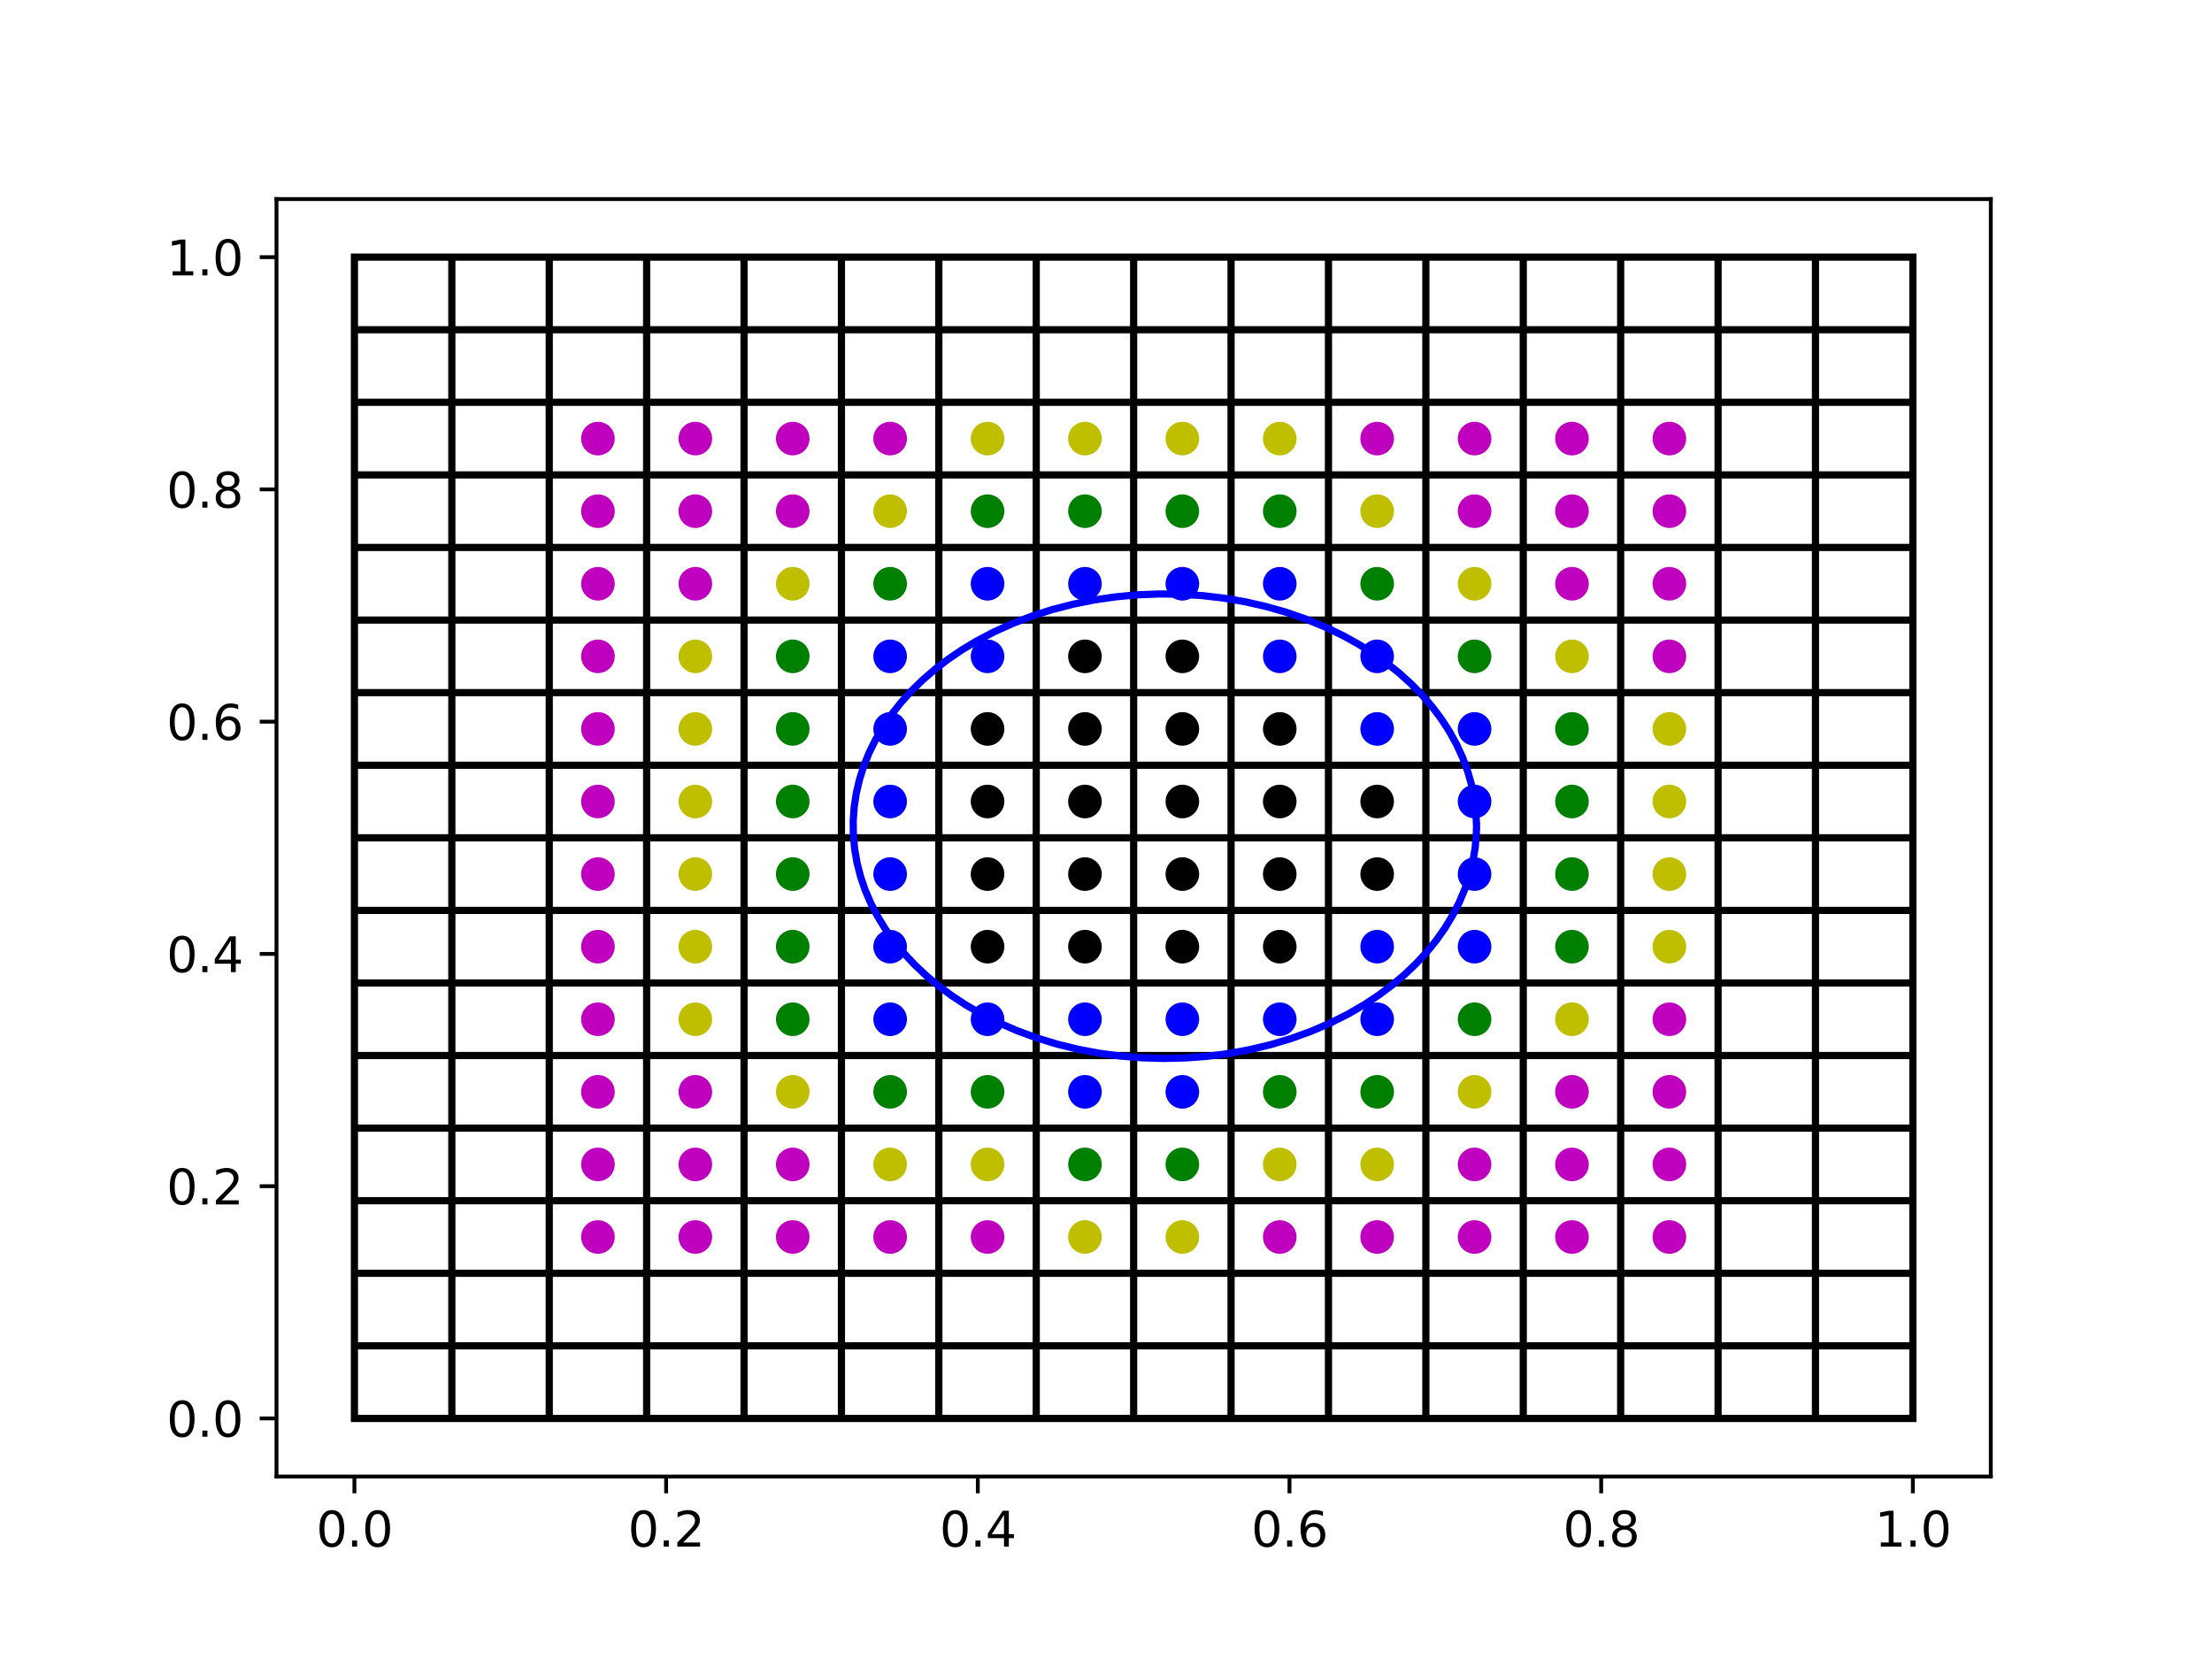 <?xml version="1.0" encoding="utf-8" standalone="no"?>
<!DOCTYPE svg PUBLIC "-//W3C//DTD SVG 1.1//EN"
  "http://www.w3.org/Graphics/SVG/1.1/DTD/svg11.dtd">
<svg xmlns:xlink="http://www.w3.org/1999/xlink" width="460.8pt" height="345.6pt" viewBox="0 0 460.8 345.6" xmlns="http://www.w3.org/2000/svg" version="1.1">
 <defs>
  <style type="text/css">*{stroke-linejoin: round; stroke-linecap: butt}</style>
 </defs>
 <g id="figure_1">
  <g id="patch_1">
   <path d="M 0 345.6 
L 460.8 345.6 
L 460.8 0 
L 0 0 
z
" style="fill: #ffffff"/>
  </g>
  <g id="axes_1">
   <g id="patch_2">
    <path d="M 57.6 307.584 
L 414.72 307.584 
L 414.72 41.472 
L 57.6 41.472 
z
" style="fill: #ffffff"/>
   </g>
   <g id="matplotlib.axis_1">
    <g id="xtick_1">
     <g id="line2d_1">
      <defs>
       <path id="m6e341e5a85" d="M 0 0 
L 0 3.5 
" style="stroke: #000000; stroke-width: 0.8"/>
      </defs>
      <g>
       <use xlink:href="#m6e341e5a85" x="73.833" y="307.584" style="stroke: #000000; stroke-width: 0.8"/>
      </g>
     </g>
     <g id="text_1">
      <!-- 0.0 -->
      <g transform="translate(65.881 322.182) scale(0.1 -0.1)">
       <defs>
        <path id="DejaVuSans-30" d="M 2034 4250 
Q 1547 4250 1301 3770 
Q 1056 3291 1056 2328 
Q 1056 1369 1301 889 
Q 1547 409 2034 409 
Q 2525 409 2770 889 
Q 3016 1369 3016 2328 
Q 3016 3291 2770 3770 
Q 2525 4250 2034 4250 
z
M 2034 4750 
Q 2819 4750 3233 4129 
Q 3647 3509 3647 2328 
Q 3647 1150 3233 529 
Q 2819 -91 2034 -91 
Q 1250 -91 836 529 
Q 422 1150 422 2328 
Q 422 3509 836 4129 
Q 1250 4750 2034 4750 
z
" transform="scale(0.016)"/>
        <path id="DejaVuSans-2e" d="M 684 794 
L 1344 794 
L 1344 0 
L 684 0 
L 684 794 
z
" transform="scale(0.016)"/>
       </defs>
       <use xlink:href="#DejaVuSans-30"/>
       <use xlink:href="#DejaVuSans-2e" x="63.623"/>
       <use xlink:href="#DejaVuSans-30" x="95.41"/>
      </g>
     </g>
    </g>
    <g id="xtick_2">
     <g id="line2d_2">
      <g>
       <use xlink:href="#m6e341e5a85" x="138.764" y="307.584" style="stroke: #000000; stroke-width: 0.8"/>
      </g>
     </g>
     <g id="text_2">
      <!-- 0.2 -->
      <g transform="translate(130.812 322.182) scale(0.1 -0.1)">
       <defs>
        <path id="DejaVuSans-32" d="M 1228 531 
L 3431 531 
L 3431 0 
L 469 0 
L 469 531 
Q 828 903 1448 1529 
Q 2069 2156 2228 2338 
Q 2531 2678 2651 2914 
Q 2772 3150 2772 3378 
Q 2772 3750 2511 3984 
Q 2250 4219 1831 4219 
Q 1534 4219 1204 4116 
Q 875 4013 500 3803 
L 500 4441 
Q 881 4594 1212 4672 
Q 1544 4750 1819 4750 
Q 2544 4750 2975 4387 
Q 3406 4025 3406 3419 
Q 3406 3131 3298 2873 
Q 3191 2616 2906 2266 
Q 2828 2175 2409 1742 
Q 1991 1309 1228 531 
z
" transform="scale(0.016)"/>
       </defs>
       <use xlink:href="#DejaVuSans-30"/>
       <use xlink:href="#DejaVuSans-2e" x="63.623"/>
       <use xlink:href="#DejaVuSans-32" x="95.41"/>
      </g>
     </g>
    </g>
    <g id="xtick_3">
     <g id="line2d_3">
      <g>
       <use xlink:href="#m6e341e5a85" x="203.695" y="307.584" style="stroke: #000000; stroke-width: 0.8"/>
      </g>
     </g>
     <g id="text_3">
      <!-- 0.4 -->
      <g transform="translate(195.743 322.182) scale(0.1 -0.1)">
       <defs>
        <path id="DejaVuSans-34" d="M 2419 4116 
L 825 1625 
L 2419 1625 
L 2419 4116 
z
M 2253 4666 
L 3047 4666 
L 3047 1625 
L 3713 1625 
L 3713 1100 
L 3047 1100 
L 3047 0 
L 2419 0 
L 2419 1100 
L 313 1100 
L 313 1709 
L 2253 4666 
z
" transform="scale(0.016)"/>
       </defs>
       <use xlink:href="#DejaVuSans-30"/>
       <use xlink:href="#DejaVuSans-2e" x="63.623"/>
       <use xlink:href="#DejaVuSans-34" x="95.41"/>
      </g>
     </g>
    </g>
    <g id="xtick_4">
     <g id="line2d_4">
      <g>
       <use xlink:href="#m6e341e5a85" x="268.625" y="307.584" style="stroke: #000000; stroke-width: 0.8"/>
      </g>
     </g>
     <g id="text_4">
      <!-- 0.6 -->
      <g transform="translate(260.674 322.182) scale(0.1 -0.1)">
       <defs>
        <path id="DejaVuSans-36" d="M 2113 2584 
Q 1688 2584 1439 2293 
Q 1191 2003 1191 1497 
Q 1191 994 1439 701 
Q 1688 409 2113 409 
Q 2538 409 2786 701 
Q 3034 994 3034 1497 
Q 3034 2003 2786 2293 
Q 2538 2584 2113 2584 
z
M 3366 4563 
L 3366 3988 
Q 3128 4100 2886 4159 
Q 2644 4219 2406 4219 
Q 1781 4219 1451 3797 
Q 1122 3375 1075 2522 
Q 1259 2794 1537 2939 
Q 1816 3084 2150 3084 
Q 2853 3084 3261 2657 
Q 3669 2231 3669 1497 
Q 3669 778 3244 343 
Q 2819 -91 2113 -91 
Q 1303 -91 875 529 
Q 447 1150 447 2328 
Q 447 3434 972 4092 
Q 1497 4750 2381 4750 
Q 2619 4750 2861 4703 
Q 3103 4656 3366 4563 
z
" transform="scale(0.016)"/>
       </defs>
       <use xlink:href="#DejaVuSans-30"/>
       <use xlink:href="#DejaVuSans-2e" x="63.623"/>
       <use xlink:href="#DejaVuSans-36" x="95.41"/>
      </g>
     </g>
    </g>
    <g id="xtick_5">
     <g id="line2d_5">
      <g>
       <use xlink:href="#m6e341e5a85" x="333.556" y="307.584" style="stroke: #000000; stroke-width: 0.8"/>
      </g>
     </g>
     <g id="text_5">
      <!-- 0.8 -->
      <g transform="translate(325.605 322.182) scale(0.1 -0.1)">
       <defs>
        <path id="DejaVuSans-38" d="M 2034 2216 
Q 1584 2216 1326 1975 
Q 1069 1734 1069 1313 
Q 1069 891 1326 650 
Q 1584 409 2034 409 
Q 2484 409 2743 651 
Q 3003 894 3003 1313 
Q 3003 1734 2745 1975 
Q 2488 2216 2034 2216 
z
M 1403 2484 
Q 997 2584 770 2862 
Q 544 3141 544 3541 
Q 544 4100 942 4425 
Q 1341 4750 2034 4750 
Q 2731 4750 3128 4425 
Q 3525 4100 3525 3541 
Q 3525 3141 3298 2862 
Q 3072 2584 2669 2484 
Q 3125 2378 3379 2068 
Q 3634 1759 3634 1313 
Q 3634 634 3220 271 
Q 2806 -91 2034 -91 
Q 1263 -91 848 271 
Q 434 634 434 1313 
Q 434 1759 690 2068 
Q 947 2378 1403 2484 
z
M 1172 3481 
Q 1172 3119 1398 2916 
Q 1625 2713 2034 2713 
Q 2441 2713 2670 2916 
Q 2900 3119 2900 3481 
Q 2900 3844 2670 4047 
Q 2441 4250 2034 4250 
Q 1625 4250 1398 4047 
Q 1172 3844 1172 3481 
z
" transform="scale(0.016)"/>
       </defs>
       <use xlink:href="#DejaVuSans-30"/>
       <use xlink:href="#DejaVuSans-2e" x="63.623"/>
       <use xlink:href="#DejaVuSans-38" x="95.41"/>
      </g>
     </g>
    </g>
    <g id="xtick_6">
     <g id="line2d_6">
      <g>
       <use xlink:href="#m6e341e5a85" x="398.487" y="307.584" style="stroke: #000000; stroke-width: 0.8"/>
      </g>
     </g>
     <g id="text_6">
      <!-- 1.0 -->
      <g transform="translate(390.536 322.182) scale(0.1 -0.1)">
       <defs>
        <path id="DejaVuSans-31" d="M 794 531 
L 1825 531 
L 1825 4091 
L 703 3866 
L 703 4441 
L 1819 4666 
L 2450 4666 
L 2450 531 
L 3481 531 
L 3481 0 
L 794 0 
L 794 531 
z
" transform="scale(0.016)"/>
       </defs>
       <use xlink:href="#DejaVuSans-31"/>
       <use xlink:href="#DejaVuSans-2e" x="63.623"/>
       <use xlink:href="#DejaVuSans-30" x="95.41"/>
      </g>
     </g>
    </g>
   </g>
   <g id="matplotlib.axis_2">
    <g id="ytick_1">
     <g id="line2d_7">
      <defs>
       <path id="ma292ad98ff" d="M 0 0 
L -3.5 0 
" style="stroke: #000000; stroke-width: 0.8"/>
      </defs>
      <g>
       <use xlink:href="#ma292ad98ff" x="57.6" y="295.488" style="stroke: #000000; stroke-width: 0.8"/>
      </g>
     </g>
     <g id="text_7">
      <!-- 0.0 -->
      <g transform="translate(34.697 299.287) scale(0.1 -0.1)">
       <use xlink:href="#DejaVuSans-30"/>
       <use xlink:href="#DejaVuSans-2e" x="63.623"/>
       <use xlink:href="#DejaVuSans-30" x="95.41"/>
      </g>
     </g>
    </g>
    <g id="ytick_2">
     <g id="line2d_8">
      <g>
       <use xlink:href="#ma292ad98ff" x="57.6" y="247.104" style="stroke: #000000; stroke-width: 0.8"/>
      </g>
     </g>
     <g id="text_8">
      <!-- 0.2 -->
      <g transform="translate(34.697 250.903) scale(0.1 -0.1)">
       <use xlink:href="#DejaVuSans-30"/>
       <use xlink:href="#DejaVuSans-2e" x="63.623"/>
       <use xlink:href="#DejaVuSans-32" x="95.41"/>
      </g>
     </g>
    </g>
    <g id="ytick_3">
     <g id="line2d_9">
      <g>
       <use xlink:href="#ma292ad98ff" x="57.6" y="198.72" style="stroke: #000000; stroke-width: 0.8"/>
      </g>
     </g>
     <g id="text_9">
      <!-- 0.4 -->
      <g transform="translate(34.697 202.519) scale(0.1 -0.1)">
       <use xlink:href="#DejaVuSans-30"/>
       <use xlink:href="#DejaVuSans-2e" x="63.623"/>
       <use xlink:href="#DejaVuSans-34" x="95.41"/>
      </g>
     </g>
    </g>
    <g id="ytick_4">
     <g id="line2d_10">
      <g>
       <use xlink:href="#ma292ad98ff" x="57.6" y="150.336" style="stroke: #000000; stroke-width: 0.8"/>
      </g>
     </g>
     <g id="text_10">
      <!-- 0.6 -->
      <g transform="translate(34.697 154.135) scale(0.1 -0.1)">
       <use xlink:href="#DejaVuSans-30"/>
       <use xlink:href="#DejaVuSans-2e" x="63.623"/>
       <use xlink:href="#DejaVuSans-36" x="95.41"/>
      </g>
     </g>
    </g>
    <g id="ytick_5">
     <g id="line2d_11">
      <g>
       <use xlink:href="#ma292ad98ff" x="57.6" y="101.952" style="stroke: #000000; stroke-width: 0.8"/>
      </g>
     </g>
     <g id="text_11">
      <!-- 0.8 -->
      <g transform="translate(34.697 105.751) scale(0.1 -0.1)">
       <use xlink:href="#DejaVuSans-30"/>
       <use xlink:href="#DejaVuSans-2e" x="63.623"/>
       <use xlink:href="#DejaVuSans-38" x="95.41"/>
      </g>
     </g>
    </g>
    <g id="ytick_6">
     <g id="line2d_12">
      <g>
       <use xlink:href="#ma292ad98ff" x="57.6" y="53.568" style="stroke: #000000; stroke-width: 0.8"/>
      </g>
     </g>
     <g id="text_12">
      <!-- 1.0 -->
      <g transform="translate(34.697 57.367) scale(0.1 -0.1)">
       <use xlink:href="#DejaVuSans-31"/>
       <use xlink:href="#DejaVuSans-2e" x="63.623"/>
       <use xlink:href="#DejaVuSans-30" x="95.41"/>
      </g>
     </g>
    </g>
   </g>
   <g id="line2d_13">
    <path d="M 73.833 295.488 
L 73.833 53.568 
M 73.833 295.488 
L 398.487 295.488 
M 94.124 295.488 
L 94.124 53.568 
M 73.833 280.368 
L 398.487 280.368 
M 114.415 295.488 
L 114.415 53.568 
M 73.833 265.248 
L 398.487 265.248 
M 134.705 295.488 
L 134.705 53.568 
M 73.833 250.128 
L 398.487 250.128 
M 154.996 295.488 
L 154.996 53.568 
M 73.833 235.008 
L 398.487 235.008 
M 175.287 295.488 
L 175.287 53.568 
M 73.833 219.888 
L 398.487 219.888 
M 195.578 295.488 
L 195.578 53.568 
M 73.833 204.768 
L 398.487 204.768 
M 215.869 295.488 
L 215.869 53.568 
M 73.833 189.648 
L 398.487 189.648 
M 236.16 295.488 
L 236.16 53.568 
M 73.833 174.528 
L 398.487 174.528 
M 256.451 295.488 
L 256.451 53.568 
M 73.833 159.408 
L 398.487 159.408 
M 276.742 295.488 
L 276.742 53.568 
M 73.833 144.288 
L 398.487 144.288 
M 297.033 295.488 
L 297.033 53.568 
M 73.833 129.168 
L 398.487 129.168 
M 317.324 295.488 
L 317.324 53.568 
M 73.833 114.048 
L 398.487 114.048 
M 337.615 295.488 
L 337.615 53.568 
M 73.833 98.928 
L 398.487 98.928 
M 357.905 295.488 
L 357.905 53.568 
M 73.833 83.808 
L 398.487 83.808 
M 378.196 295.488 
L 378.196 53.568 
M 73.833 68.688 
L 398.487 68.688 
M 398.487 295.488 
L 398.487 53.568 
M 73.833 53.568 
L 398.487 53.568 
" clip-path="url(#pf851ca7f24)" style="fill: none; stroke: #000000; stroke-width: 1.5; stroke-linecap: square"/>
   </g>
   <g id="line2d_14">
    <path d="M 307.584 172.109 
L 307.467 169.208 
L 307.117 166.317 
L 306.535 163.447 
L 305.723 160.608 
L 304.684 157.81 
L 303.422 155.064 
L 301.941 152.38 
L 300.246 149.766 
L 298.345 147.233 
L 296.243 144.789 
L 293.948 142.444 
L 291.469 140.205 
L 288.813 138.081 
L 285.992 136.08 
L 283.015 134.208 
L 279.892 132.473 
L 276.081 130.629 
L 272.105 128.989 
L 267.986 127.559 
L 263.742 126.348 
L 259.396 125.361 
L 254.967 124.603 
L 250.477 124.077 
L 245.95 123.787 
L 241.406 123.734 
L 236.869 123.917 
L 232.359 124.337 
L 227.901 124.99 
L 223.514 125.874 
L 219.221 126.985 
L 215.043 128.317 
L 211 129.863 
L 207.113 131.616 
L 203.399 133.568 
L 200.368 135.391 
L 197.49 137.347 
L 194.773 139.427 
L 192.23 141.625 
L 189.867 143.933 
L 187.695 146.343 
L 185.721 148.845 
L 183.951 151.43 
L 182.392 154.091 
L 181.051 156.816 
L 179.931 159.596 
L 179.037 162.421 
L 178.372 165.281 
L 177.938 168.165 
L 177.737 171.064 
L 177.77 173.967 
L 178.036 176.862 
L 178.535 179.741 
L 179.265 182.592 
L 180.222 185.406 
L 181.405 188.172 
L 182.808 190.879 
L 184.426 193.52 
L 186.253 196.083 
L 188.284 198.56 
L 190.511 200.942 
L 192.925 203.22 
L 195.518 205.386 
L 198.28 207.432 
L 201.203 209.351 
L 204.274 211.136 
L 208.031 213.041 
L 211.958 214.745 
L 216.035 216.24 
L 220.243 217.52 
L 224.56 218.576 
L 228.966 219.406 
L 233.439 220.003 
L 237.957 220.366 
L 242.498 220.493 
L 247.04 220.382 
L 251.56 220.035 
L 256.037 219.454 
L 260.448 218.64 
L 264.772 217.599 
L 268.988 216.335 
L 273.074 214.854 
L 277.012 213.164 
L 280.781 211.272 
L 284.364 209.189 
L 287.273 207.259 
L 290.021 205.202 
L 292.599 203.026 
L 294.997 200.738 
L 297.207 198.348 
L 299.22 195.863 
L 301.03 193.293 
L 302.629 190.646 
L 304.013 187.933 
L 305.176 185.163 
L 306.114 182.346 
L 306.824 179.492 
L 307.302 176.611 
L 307.548 173.714 
L 307.584 172.109 
L 307.584 172.109 
" clip-path="url(#pf851ca7f24)" style="fill: none; stroke: #0000ff; stroke-width: 1.5; stroke-linecap: square"/>
   </g>
   <g id="line2d_15">
    <defs>
     <path id="m7ebbe2557f" d="M 0 3 
C 0.796 3 1.559 2.684 2.121 2.121 
C 2.684 1.559 3 0.796 3 0 
C 3 -0.796 2.684 -1.559 2.121 -2.121 
C 1.559 -2.684 0.796 -3 0 -3 
C -0.796 -3 -1.559 -2.684 -2.121 -2.121 
C -2.684 -1.559 -3 -0.796 -3 0 
C -3 0.796 -2.684 1.559 -2.121 2.121 
C -1.559 2.684 -0.796 3 0 3 
z
" style="stroke: #000000"/>
    </defs>
    <g clip-path="url(#pf851ca7f24)">
     <use xlink:href="#m7ebbe2557f" x="266.596" y="151.848" style="stroke: #000000"/>
    </g>
   </g>
   <g id="line2d_16">
    <g clip-path="url(#pf851ca7f24)">
     <use xlink:href="#m7ebbe2557f" x="266.596" y="166.968" style="stroke: #000000"/>
    </g>
   </g>
   <g id="line2d_17">
    <g clip-path="url(#pf851ca7f24)">
     <use xlink:href="#m7ebbe2557f" x="266.596" y="182.088" style="stroke: #000000"/>
    </g>
   </g>
   <g id="line2d_18">
    <g clip-path="url(#pf851ca7f24)">
     <use xlink:href="#m7ebbe2557f" x="266.596" y="197.208" style="stroke: #000000"/>
    </g>
   </g>
   <g id="line2d_19">
    <g clip-path="url(#pf851ca7f24)">
     <use xlink:href="#m7ebbe2557f" x="226.015" y="136.728" style="stroke: #000000"/>
    </g>
   </g>
   <g id="line2d_20">
    <g clip-path="url(#pf851ca7f24)">
     <use xlink:href="#m7ebbe2557f" x="286.887" y="182.088" style="stroke: #000000"/>
    </g>
   </g>
   <g id="line2d_21">
    <g clip-path="url(#pf851ca7f24)">
     <use xlink:href="#m7ebbe2557f" x="246.305" y="197.208" style="stroke: #000000"/>
    </g>
   </g>
   <g id="line2d_22">
    <g clip-path="url(#pf851ca7f24)">
     <use xlink:href="#m7ebbe2557f" x="246.305" y="182.088" style="stroke: #000000"/>
    </g>
   </g>
   <g id="line2d_23">
    <g clip-path="url(#pf851ca7f24)">
     <use xlink:href="#m7ebbe2557f" x="246.305" y="166.968" style="stroke: #000000"/>
    </g>
   </g>
   <g id="line2d_24">
    <g clip-path="url(#pf851ca7f24)">
     <use xlink:href="#m7ebbe2557f" x="226.015" y="197.208" style="stroke: #000000"/>
    </g>
   </g>
   <g id="line2d_25">
    <g clip-path="url(#pf851ca7f24)">
     <use xlink:href="#m7ebbe2557f" x="286.887" y="166.968" style="stroke: #000000"/>
    </g>
   </g>
   <g id="line2d_26">
    <g clip-path="url(#pf851ca7f24)">
     <use xlink:href="#m7ebbe2557f" x="246.305" y="151.848" style="stroke: #000000"/>
    </g>
   </g>
   <g id="line2d_27">
    <g clip-path="url(#pf851ca7f24)">
     <use xlink:href="#m7ebbe2557f" x="246.305" y="136.728" style="stroke: #000000"/>
    </g>
   </g>
   <g id="line2d_28">
    <g clip-path="url(#pf851ca7f24)">
     <use xlink:href="#m7ebbe2557f" x="205.724" y="197.208" style="stroke: #000000"/>
    </g>
   </g>
   <g id="line2d_29">
    <g clip-path="url(#pf851ca7f24)">
     <use xlink:href="#m7ebbe2557f" x="226.015" y="166.968" style="stroke: #000000"/>
    </g>
   </g>
   <g id="line2d_30">
    <g clip-path="url(#pf851ca7f24)">
     <use xlink:href="#m7ebbe2557f" x="205.724" y="182.088" style="stroke: #000000"/>
    </g>
   </g>
   <g id="line2d_31">
    <g clip-path="url(#pf851ca7f24)">
     <use xlink:href="#m7ebbe2557f" x="226.015" y="151.848" style="stroke: #000000"/>
    </g>
   </g>
   <g id="line2d_32">
    <g clip-path="url(#pf851ca7f24)">
     <use xlink:href="#m7ebbe2557f" x="205.724" y="166.968" style="stroke: #000000"/>
    </g>
   </g>
   <g id="line2d_33">
    <g clip-path="url(#pf851ca7f24)">
     <use xlink:href="#m7ebbe2557f" x="226.015" y="182.088" style="stroke: #000000"/>
    </g>
   </g>
   <g id="line2d_34">
    <g clip-path="url(#pf851ca7f24)">
     <use xlink:href="#m7ebbe2557f" x="205.724" y="151.848" style="stroke: #000000"/>
    </g>
   </g>
   <g id="line2d_35">
    <defs>
     <path id="m7f77c60928" d="M 0 3 
C 0.796 3 1.559 2.684 2.121 2.121 
C 2.684 1.559 3 0.796 3 0 
C 3 -0.796 2.684 -1.559 2.121 -2.121 
C 1.559 -2.684 0.796 -3 0 -3 
C -0.796 -3 -1.559 -2.684 -2.121 -2.121 
C -2.684 -1.559 -3 -0.796 -3 0 
C -3 0.796 -2.684 1.559 -2.121 2.121 
C -1.559 2.684 -0.796 3 0 3 
z
" style="stroke: #0000ff"/>
    </defs>
    <g clip-path="url(#pf851ca7f24)">
     <use xlink:href="#m7f77c60928" x="307.178" y="182.088" style="fill: #0000ff; stroke: #0000ff"/>
    </g>
   </g>
   <g id="line2d_36">
    <g clip-path="url(#pf851ca7f24)">
     <use xlink:href="#m7f77c60928" x="307.178" y="197.208" style="fill: #0000ff; stroke: #0000ff"/>
    </g>
   </g>
   <g id="line2d_37">
    <g clip-path="url(#pf851ca7f24)">
     <use xlink:href="#m7f77c60928" x="286.887" y="197.208" style="fill: #0000ff; stroke: #0000ff"/>
    </g>
   </g>
   <g id="line2d_38">
    <g clip-path="url(#pf851ca7f24)">
     <use xlink:href="#m7f77c60928" x="266.596" y="212.328" style="fill: #0000ff; stroke: #0000ff"/>
    </g>
   </g>
   <g id="line2d_39">
    <g clip-path="url(#pf851ca7f24)">
     <use xlink:href="#m7f77c60928" x="226.015" y="212.328" style="fill: #0000ff; stroke: #0000ff"/>
    </g>
   </g>
   <g id="line2d_40">
    <g clip-path="url(#pf851ca7f24)">
     <use xlink:href="#m7f77c60928" x="205.724" y="212.328" style="fill: #0000ff; stroke: #0000ff"/>
    </g>
   </g>
   <g id="line2d_41">
    <g clip-path="url(#pf851ca7f24)">
     <use xlink:href="#m7f77c60928" x="226.015" y="227.448" style="fill: #0000ff; stroke: #0000ff"/>
    </g>
   </g>
   <g id="line2d_42">
    <g clip-path="url(#pf851ca7f24)">
     <use xlink:href="#m7f77c60928" x="185.433" y="212.328" style="fill: #0000ff; stroke: #0000ff"/>
    </g>
   </g>
   <g id="line2d_43">
    <g clip-path="url(#pf851ca7f24)">
     <use xlink:href="#m7f77c60928" x="185.433" y="197.208" style="fill: #0000ff; stroke: #0000ff"/>
    </g>
   </g>
   <g id="line2d_44">
    <g clip-path="url(#pf851ca7f24)">
     <use xlink:href="#m7f77c60928" x="185.433" y="182.088" style="fill: #0000ff; stroke: #0000ff"/>
    </g>
   </g>
   <g id="line2d_45">
    <g clip-path="url(#pf851ca7f24)">
     <use xlink:href="#m7f77c60928" x="307.178" y="151.848" style="fill: #0000ff; stroke: #0000ff"/>
    </g>
   </g>
   <g id="line2d_46">
    <g clip-path="url(#pf851ca7f24)">
     <use xlink:href="#m7f77c60928" x="307.178" y="166.968" style="fill: #0000ff; stroke: #0000ff"/>
    </g>
   </g>
   <g id="line2d_47">
    <g clip-path="url(#pf851ca7f24)">
     <use xlink:href="#m7f77c60928" x="286.887" y="151.848" style="fill: #0000ff; stroke: #0000ff"/>
    </g>
   </g>
   <g id="line2d_48">
    <g clip-path="url(#pf851ca7f24)">
     <use xlink:href="#m7f77c60928" x="286.887" y="136.728" style="fill: #0000ff; stroke: #0000ff"/>
    </g>
   </g>
   <g id="line2d_49">
    <g clip-path="url(#pf851ca7f24)">
     <use xlink:href="#m7f77c60928" x="246.305" y="121.608" style="fill: #0000ff; stroke: #0000ff"/>
    </g>
   </g>
   <g id="line2d_50">
    <g clip-path="url(#pf851ca7f24)">
     <use xlink:href="#m7f77c60928" x="226.015" y="121.608" style="fill: #0000ff; stroke: #0000ff"/>
    </g>
   </g>
   <g id="line2d_51">
    <g clip-path="url(#pf851ca7f24)">
     <use xlink:href="#m7f77c60928" x="185.433" y="136.728" style="fill: #0000ff; stroke: #0000ff"/>
    </g>
   </g>
   <g id="line2d_52">
    <g clip-path="url(#pf851ca7f24)">
     <use xlink:href="#m7f77c60928" x="286.887" y="212.328" style="fill: #0000ff; stroke: #0000ff"/>
    </g>
   </g>
   <g id="line2d_53">
    <g clip-path="url(#pf851ca7f24)">
     <use xlink:href="#m7f77c60928" x="246.305" y="227.448" style="fill: #0000ff; stroke: #0000ff"/>
    </g>
   </g>
   <g id="line2d_54">
    <g clip-path="url(#pf851ca7f24)">
     <use xlink:href="#m7f77c60928" x="266.596" y="136.728" style="fill: #0000ff; stroke: #0000ff"/>
    </g>
   </g>
   <g id="line2d_55">
    <g clip-path="url(#pf851ca7f24)">
     <use xlink:href="#m7f77c60928" x="205.724" y="121.608" style="fill: #0000ff; stroke: #0000ff"/>
    </g>
   </g>
   <g id="line2d_56">
    <g clip-path="url(#pf851ca7f24)">
     <use xlink:href="#m7f77c60928" x="246.305" y="212.328" style="fill: #0000ff; stroke: #0000ff"/>
    </g>
   </g>
   <g id="line2d_57">
    <g clip-path="url(#pf851ca7f24)">
     <use xlink:href="#m7f77c60928" x="266.596" y="121.608" style="fill: #0000ff; stroke: #0000ff"/>
    </g>
   </g>
   <g id="line2d_58">
    <g clip-path="url(#pf851ca7f24)">
     <use xlink:href="#m7f77c60928" x="205.724" y="136.728" style="fill: #0000ff; stroke: #0000ff"/>
    </g>
   </g>
   <g id="line2d_59">
    <g clip-path="url(#pf851ca7f24)">
     <use xlink:href="#m7f77c60928" x="185.433" y="151.848" style="fill: #0000ff; stroke: #0000ff"/>
    </g>
   </g>
   <g id="line2d_60">
    <g clip-path="url(#pf851ca7f24)">
     <use xlink:href="#m7f77c60928" x="185.433" y="166.968" style="fill: #0000ff; stroke: #0000ff"/>
    </g>
   </g>
   <g id="line2d_61">
    <defs>
     <path id="m2d8f94d9f1" d="M 0 3 
C 0.796 3 1.559 2.684 2.121 2.121 
C 2.684 1.559 3 0.796 3 0 
C 3 -0.796 2.684 -1.559 2.121 -2.121 
C 1.559 -2.684 0.796 -3 0 -3 
C -0.796 -3 -1.559 -2.684 -2.121 -2.121 
C -2.684 -1.559 -3 -0.796 -3 0 
C -3 0.796 -2.684 1.559 -2.121 2.121 
C -1.559 2.684 -0.796 3 0 3 
z
" style="stroke: #008000"/>
    </defs>
    <g clip-path="url(#pf851ca7f24)">
     <use xlink:href="#m2d8f94d9f1" x="165.142" y="166.968" style="fill: #008000; stroke: #008000"/>
    </g>
   </g>
   <g id="line2d_62">
    <g clip-path="url(#pf851ca7f24)">
     <use xlink:href="#m2d8f94d9f1" x="165.142" y="151.848" style="fill: #008000; stroke: #008000"/>
    </g>
   </g>
   <g id="line2d_63">
    <g clip-path="url(#pf851ca7f24)">
     <use xlink:href="#m2d8f94d9f1" x="266.596" y="106.488" style="fill: #008000; stroke: #008000"/>
    </g>
   </g>
   <g id="line2d_64">
    <g clip-path="url(#pf851ca7f24)">
     <use xlink:href="#m2d8f94d9f1" x="185.433" y="121.608" style="fill: #008000; stroke: #008000"/>
    </g>
   </g>
   <g id="line2d_65">
    <g clip-path="url(#pf851ca7f24)">
     <use xlink:href="#m2d8f94d9f1" x="165.142" y="136.728" style="fill: #008000; stroke: #008000"/>
    </g>
   </g>
   <g id="line2d_66">
    <g clip-path="url(#pf851ca7f24)">
     <use xlink:href="#m2d8f94d9f1" x="246.305" y="106.488" style="fill: #008000; stroke: #008000"/>
    </g>
   </g>
   <g id="line2d_67">
    <g clip-path="url(#pf851ca7f24)">
     <use xlink:href="#m2d8f94d9f1" x="286.887" y="121.608" style="fill: #008000; stroke: #008000"/>
    </g>
   </g>
   <g id="line2d_68">
    <g clip-path="url(#pf851ca7f24)">
     <use xlink:href="#m2d8f94d9f1" x="327.469" y="166.968" style="fill: #008000; stroke: #008000"/>
    </g>
   </g>
   <g id="line2d_69">
    <g clip-path="url(#pf851ca7f24)">
     <use xlink:href="#m2d8f94d9f1" x="246.305" y="242.568" style="fill: #008000; stroke: #008000"/>
    </g>
   </g>
   <g id="line2d_70">
    <g clip-path="url(#pf851ca7f24)">
     <use xlink:href="#m2d8f94d9f1" x="205.724" y="227.448" style="fill: #008000; stroke: #008000"/>
    </g>
   </g>
   <g id="line2d_71">
    <g clip-path="url(#pf851ca7f24)">
     <use xlink:href="#m2d8f94d9f1" x="165.142" y="212.328" style="fill: #008000; stroke: #008000"/>
    </g>
   </g>
   <g id="line2d_72">
    <g clip-path="url(#pf851ca7f24)">
     <use xlink:href="#m2d8f94d9f1" x="327.469" y="197.208" style="fill: #008000; stroke: #008000"/>
    </g>
   </g>
   <g id="line2d_73">
    <g clip-path="url(#pf851ca7f24)">
     <use xlink:href="#m2d8f94d9f1" x="185.433" y="227.448" style="fill: #008000; stroke: #008000"/>
    </g>
   </g>
   <g id="line2d_74">
    <g clip-path="url(#pf851ca7f24)">
     <use xlink:href="#m2d8f94d9f1" x="165.142" y="197.208" style="fill: #008000; stroke: #008000"/>
    </g>
   </g>
   <g id="line2d_75">
    <g clip-path="url(#pf851ca7f24)">
     <use xlink:href="#m2d8f94d9f1" x="165.142" y="182.088" style="fill: #008000; stroke: #008000"/>
    </g>
   </g>
   <g id="line2d_76">
    <g clip-path="url(#pf851ca7f24)">
     <use xlink:href="#m2d8f94d9f1" x="286.887" y="227.448" style="fill: #008000; stroke: #008000"/>
    </g>
   </g>
   <g id="line2d_77">
    <g clip-path="url(#pf851ca7f24)">
     <use xlink:href="#m2d8f94d9f1" x="226.015" y="106.488" style="fill: #008000; stroke: #008000"/>
    </g>
   </g>
   <g id="line2d_78">
    <g clip-path="url(#pf851ca7f24)">
     <use xlink:href="#m2d8f94d9f1" x="327.469" y="182.088" style="fill: #008000; stroke: #008000"/>
    </g>
   </g>
   <g id="line2d_79">
    <g clip-path="url(#pf851ca7f24)">
     <use xlink:href="#m2d8f94d9f1" x="307.178" y="136.728" style="fill: #008000; stroke: #008000"/>
    </g>
   </g>
   <g id="line2d_80">
    <g clip-path="url(#pf851ca7f24)">
     <use xlink:href="#m2d8f94d9f1" x="205.724" y="106.488" style="fill: #008000; stroke: #008000"/>
    </g>
   </g>
   <g id="line2d_81">
    <g clip-path="url(#pf851ca7f24)">
     <use xlink:href="#m2d8f94d9f1" x="307.178" y="212.328" style="fill: #008000; stroke: #008000"/>
    </g>
   </g>
   <g id="line2d_82">
    <g clip-path="url(#pf851ca7f24)">
     <use xlink:href="#m2d8f94d9f1" x="266.596" y="227.448" style="fill: #008000; stroke: #008000"/>
    </g>
   </g>
   <g id="line2d_83">
    <g clip-path="url(#pf851ca7f24)">
     <use xlink:href="#m2d8f94d9f1" x="226.015" y="242.568" style="fill: #008000; stroke: #008000"/>
    </g>
   </g>
   <g id="line2d_84">
    <g clip-path="url(#pf851ca7f24)">
     <use xlink:href="#m2d8f94d9f1" x="327.469" y="151.848" style="fill: #008000; stroke: #008000"/>
    </g>
   </g>
   <g id="line2d_85">
    <defs>
     <path id="m599a83f5a7" d="M 0 3 
C 0.796 3 1.559 2.684 2.121 2.121 
C 2.684 1.559 3 0.796 3 0 
C 3 -0.796 2.684 -1.559 2.121 -2.121 
C 1.559 -2.684 0.796 -3 0 -3 
C -0.796 -3 -1.559 -2.684 -2.121 -2.121 
C -2.684 -1.559 -3 -0.796 -3 0 
C -3 0.796 -2.684 1.559 -2.121 2.121 
C -1.559 2.684 -0.796 3 0 3 
z
" style="stroke: #bfbf00"/>
    </defs>
    <g clip-path="url(#pf851ca7f24)">
     <use xlink:href="#m599a83f5a7" x="347.76" y="151.848" style="fill: #bfbf00; stroke: #bfbf00"/>
    </g>
   </g>
   <g id="line2d_86">
    <g clip-path="url(#pf851ca7f24)">
     <use xlink:href="#m599a83f5a7" x="205.724" y="91.368" style="fill: #bfbf00; stroke: #bfbf00"/>
    </g>
   </g>
   <g id="line2d_87">
    <g clip-path="url(#pf851ca7f24)">
     <use xlink:href="#m599a83f5a7" x="327.469" y="136.728" style="fill: #bfbf00; stroke: #bfbf00"/>
    </g>
   </g>
   <g id="line2d_88">
    <g clip-path="url(#pf851ca7f24)">
     <use xlink:href="#m599a83f5a7" x="144.851" y="182.088" style="fill: #bfbf00; stroke: #bfbf00"/>
    </g>
   </g>
   <g id="line2d_89">
    <g clip-path="url(#pf851ca7f24)">
     <use xlink:href="#m599a83f5a7" x="226.015" y="257.688" style="fill: #bfbf00; stroke: #bfbf00"/>
    </g>
   </g>
   <g id="line2d_90">
    <g clip-path="url(#pf851ca7f24)">
     <use xlink:href="#m599a83f5a7" x="347.76" y="182.088" style="fill: #bfbf00; stroke: #bfbf00"/>
    </g>
   </g>
   <g id="line2d_91">
    <g clip-path="url(#pf851ca7f24)">
     <use xlink:href="#m599a83f5a7" x="307.178" y="227.448" style="fill: #bfbf00; stroke: #bfbf00"/>
    </g>
   </g>
   <g id="line2d_92">
    <g clip-path="url(#pf851ca7f24)">
     <use xlink:href="#m599a83f5a7" x="185.433" y="242.568" style="fill: #bfbf00; stroke: #bfbf00"/>
    </g>
   </g>
   <g id="line2d_93">
    <g clip-path="url(#pf851ca7f24)">
     <use xlink:href="#m599a83f5a7" x="347.76" y="197.208" style="fill: #bfbf00; stroke: #bfbf00"/>
    </g>
   </g>
   <g id="line2d_94">
    <g clip-path="url(#pf851ca7f24)">
     <use xlink:href="#m599a83f5a7" x="327.469" y="212.328" style="fill: #bfbf00; stroke: #bfbf00"/>
    </g>
   </g>
   <g id="line2d_95">
    <g clip-path="url(#pf851ca7f24)">
     <use xlink:href="#m599a83f5a7" x="144.851" y="212.328" style="fill: #bfbf00; stroke: #bfbf00"/>
    </g>
   </g>
   <g id="line2d_96">
    <g clip-path="url(#pf851ca7f24)">
     <use xlink:href="#m599a83f5a7" x="144.851" y="166.968" style="fill: #bfbf00; stroke: #bfbf00"/>
    </g>
   </g>
   <g id="line2d_97">
    <g clip-path="url(#pf851ca7f24)">
     <use xlink:href="#m599a83f5a7" x="266.596" y="91.368" style="fill: #bfbf00; stroke: #bfbf00"/>
    </g>
   </g>
   <g id="line2d_98">
    <g clip-path="url(#pf851ca7f24)">
     <use xlink:href="#m599a83f5a7" x="144.851" y="151.848" style="fill: #bfbf00; stroke: #bfbf00"/>
    </g>
   </g>
   <g id="line2d_99">
    <g clip-path="url(#pf851ca7f24)">
     <use xlink:href="#m599a83f5a7" x="286.887" y="106.488" style="fill: #bfbf00; stroke: #bfbf00"/>
    </g>
   </g>
   <g id="line2d_100">
    <g clip-path="url(#pf851ca7f24)">
     <use xlink:href="#m599a83f5a7" x="165.142" y="121.608" style="fill: #bfbf00; stroke: #bfbf00"/>
    </g>
   </g>
   <g id="line2d_101">
    <g clip-path="url(#pf851ca7f24)">
     <use xlink:href="#m599a83f5a7" x="246.305" y="91.368" style="fill: #bfbf00; stroke: #bfbf00"/>
    </g>
   </g>
   <g id="line2d_102">
    <g clip-path="url(#pf851ca7f24)">
     <use xlink:href="#m599a83f5a7" x="144.851" y="136.728" style="fill: #bfbf00; stroke: #bfbf00"/>
    </g>
   </g>
   <g id="line2d_103">
    <g clip-path="url(#pf851ca7f24)">
     <use xlink:href="#m599a83f5a7" x="286.887" y="242.568" style="fill: #bfbf00; stroke: #bfbf00"/>
    </g>
   </g>
   <g id="line2d_104">
    <g clip-path="url(#pf851ca7f24)">
     <use xlink:href="#m599a83f5a7" x="165.142" y="227.448" style="fill: #bfbf00; stroke: #bfbf00"/>
    </g>
   </g>
   <g id="line2d_105">
    <g clip-path="url(#pf851ca7f24)">
     <use xlink:href="#m599a83f5a7" x="246.305" y="257.688" style="fill: #bfbf00; stroke: #bfbf00"/>
    </g>
   </g>
   <g id="line2d_106">
    <g clip-path="url(#pf851ca7f24)">
     <use xlink:href="#m599a83f5a7" x="144.851" y="197.208" style="fill: #bfbf00; stroke: #bfbf00"/>
    </g>
   </g>
   <g id="line2d_107">
    <g clip-path="url(#pf851ca7f24)">
     <use xlink:href="#m599a83f5a7" x="266.596" y="242.568" style="fill: #bfbf00; stroke: #bfbf00"/>
    </g>
   </g>
   <g id="line2d_108">
    <g clip-path="url(#pf851ca7f24)">
     <use xlink:href="#m599a83f5a7" x="226.015" y="91.368" style="fill: #bfbf00; stroke: #bfbf00"/>
    </g>
   </g>
   <g id="line2d_109">
    <g clip-path="url(#pf851ca7f24)">
     <use xlink:href="#m599a83f5a7" x="185.433" y="106.488" style="fill: #bfbf00; stroke: #bfbf00"/>
    </g>
   </g>
   <g id="line2d_110">
    <g clip-path="url(#pf851ca7f24)">
     <use xlink:href="#m599a83f5a7" x="307.178" y="121.608" style="fill: #bfbf00; stroke: #bfbf00"/>
    </g>
   </g>
   <g id="line2d_111">
    <g clip-path="url(#pf851ca7f24)">
     <use xlink:href="#m599a83f5a7" x="347.76" y="166.968" style="fill: #bfbf00; stroke: #bfbf00"/>
    </g>
   </g>
   <g id="line2d_112">
    <g clip-path="url(#pf851ca7f24)">
     <use xlink:href="#m599a83f5a7" x="205.724" y="242.568" style="fill: #bfbf00; stroke: #bfbf00"/>
    </g>
   </g>
   <g id="line2d_113">
    <defs>
     <path id="mf9d960bbf7" d="M 0 3 
C 0.796 3 1.559 2.684 2.121 2.121 
C 2.684 1.559 3 0.796 3 0 
C 3 -0.796 2.684 -1.559 2.121 -2.121 
C 1.559 -2.684 0.796 -3 0 -3 
C -0.796 -3 -1.559 -2.684 -2.121 -2.121 
C -2.684 -1.559 -3 -0.796 -3 0 
C -3 0.796 -2.684 1.559 -2.121 2.121 
C -1.559 2.684 -0.796 3 0 3 
z
" style="stroke: #bf00bf"/>
    </defs>
    <g clip-path="url(#pf851ca7f24)">
     <use xlink:href="#mf9d960bbf7" x="347.76" y="91.368" style="fill: #bf00bf; stroke: #bf00bf"/>
    </g>
   </g>
   <g id="line2d_114">
    <g clip-path="url(#pf851ca7f24)">
     <use xlink:href="#mf9d960bbf7" x="347.76" y="257.688" style="fill: #bf00bf; stroke: #bf00bf"/>
    </g>
   </g>
   <g id="line2d_115">
    <g clip-path="url(#pf851ca7f24)">
     <use xlink:href="#mf9d960bbf7" x="307.178" y="91.368" style="fill: #bf00bf; stroke: #bf00bf"/>
    </g>
   </g>
   <g id="line2d_116">
    <g clip-path="url(#pf851ca7f24)">
     <use xlink:href="#mf9d960bbf7" x="307.178" y="106.488" style="fill: #bf00bf; stroke: #bf00bf"/>
    </g>
   </g>
   <g id="line2d_117">
    <g clip-path="url(#pf851ca7f24)">
     <use xlink:href="#mf9d960bbf7" x="124.56" y="91.368" style="fill: #bf00bf; stroke: #bf00bf"/>
    </g>
   </g>
   <g id="line2d_118">
    <g clip-path="url(#pf851ca7f24)">
     <use xlink:href="#mf9d960bbf7" x="327.469" y="121.608" style="fill: #bf00bf; stroke: #bf00bf"/>
    </g>
   </g>
   <g id="line2d_119">
    <g clip-path="url(#pf851ca7f24)">
     <use xlink:href="#mf9d960bbf7" x="124.56" y="106.488" style="fill: #bf00bf; stroke: #bf00bf"/>
    </g>
   </g>
   <g id="line2d_120">
    <g clip-path="url(#pf851ca7f24)">
     <use xlink:href="#mf9d960bbf7" x="347.76" y="212.328" style="fill: #bf00bf; stroke: #bf00bf"/>
    </g>
   </g>
   <g id="line2d_121">
    <g clip-path="url(#pf851ca7f24)">
     <use xlink:href="#mf9d960bbf7" x="144.851" y="257.688" style="fill: #bf00bf; stroke: #bf00bf"/>
    </g>
   </g>
   <g id="line2d_122">
    <g clip-path="url(#pf851ca7f24)">
     <use xlink:href="#mf9d960bbf7" x="327.469" y="106.488" style="fill: #bf00bf; stroke: #bf00bf"/>
    </g>
   </g>
   <g id="line2d_123">
    <g clip-path="url(#pf851ca7f24)">
     <use xlink:href="#mf9d960bbf7" x="124.56" y="121.608" style="fill: #bf00bf; stroke: #bf00bf"/>
    </g>
   </g>
   <g id="line2d_124">
    <g clip-path="url(#pf851ca7f24)">
     <use xlink:href="#mf9d960bbf7" x="327.469" y="91.368" style="fill: #bf00bf; stroke: #bf00bf"/>
    </g>
   </g>
   <g id="line2d_125">
    <g clip-path="url(#pf851ca7f24)">
     <use xlink:href="#mf9d960bbf7" x="124.56" y="136.728" style="fill: #bf00bf; stroke: #bf00bf"/>
    </g>
   </g>
   <g id="line2d_126">
    <g clip-path="url(#pf851ca7f24)">
     <use xlink:href="#mf9d960bbf7" x="124.56" y="151.848" style="fill: #bf00bf; stroke: #bf00bf"/>
    </g>
   </g>
   <g id="line2d_127">
    <g clip-path="url(#pf851ca7f24)">
     <use xlink:href="#mf9d960bbf7" x="286.887" y="91.368" style="fill: #bf00bf; stroke: #bf00bf"/>
    </g>
   </g>
   <g id="line2d_128">
    <g clip-path="url(#pf851ca7f24)">
     <use xlink:href="#mf9d960bbf7" x="124.56" y="166.968" style="fill: #bf00bf; stroke: #bf00bf"/>
    </g>
   </g>
   <g id="line2d_129">
    <g clip-path="url(#pf851ca7f24)">
     <use xlink:href="#mf9d960bbf7" x="124.56" y="182.088" style="fill: #bf00bf; stroke: #bf00bf"/>
    </g>
   </g>
   <g id="line2d_130">
    <g clip-path="url(#pf851ca7f24)">
     <use xlink:href="#mf9d960bbf7" x="124.56" y="197.208" style="fill: #bf00bf; stroke: #bf00bf"/>
    </g>
   </g>
   <g id="line2d_131">
    <g clip-path="url(#pf851ca7f24)">
     <use xlink:href="#mf9d960bbf7" x="286.887" y="257.688" style="fill: #bf00bf; stroke: #bf00bf"/>
    </g>
   </g>
   <g id="line2d_132">
    <g clip-path="url(#pf851ca7f24)">
     <use xlink:href="#mf9d960bbf7" x="327.469" y="257.688" style="fill: #bf00bf; stroke: #bf00bf"/>
    </g>
   </g>
   <g id="line2d_133">
    <g clip-path="url(#pf851ca7f24)">
     <use xlink:href="#mf9d960bbf7" x="124.56" y="212.328" style="fill: #bf00bf; stroke: #bf00bf"/>
    </g>
   </g>
   <g id="line2d_134">
    <g clip-path="url(#pf851ca7f24)">
     <use xlink:href="#mf9d960bbf7" x="327.469" y="242.568" style="fill: #bf00bf; stroke: #bf00bf"/>
    </g>
   </g>
   <g id="line2d_135">
    <g clip-path="url(#pf851ca7f24)">
     <use xlink:href="#mf9d960bbf7" x="124.56" y="227.448" style="fill: #bf00bf; stroke: #bf00bf"/>
    </g>
   </g>
   <g id="line2d_136">
    <g clip-path="url(#pf851ca7f24)">
     <use xlink:href="#mf9d960bbf7" x="327.469" y="227.448" style="fill: #bf00bf; stroke: #bf00bf"/>
    </g>
   </g>
   <g id="line2d_137">
    <g clip-path="url(#pf851ca7f24)">
     <use xlink:href="#mf9d960bbf7" x="124.56" y="242.568" style="fill: #bf00bf; stroke: #bf00bf"/>
    </g>
   </g>
   <g id="line2d_138">
    <g clip-path="url(#pf851ca7f24)">
     <use xlink:href="#mf9d960bbf7" x="124.56" y="257.688" style="fill: #bf00bf; stroke: #bf00bf"/>
    </g>
   </g>
   <g id="line2d_139">
    <g clip-path="url(#pf851ca7f24)">
     <use xlink:href="#mf9d960bbf7" x="347.76" y="227.448" style="fill: #bf00bf; stroke: #bf00bf"/>
    </g>
   </g>
   <g id="line2d_140">
    <g clip-path="url(#pf851ca7f24)">
     <use xlink:href="#mf9d960bbf7" x="144.851" y="242.568" style="fill: #bf00bf; stroke: #bf00bf"/>
    </g>
   </g>
   <g id="line2d_141">
    <g clip-path="url(#pf851ca7f24)">
     <use xlink:href="#mf9d960bbf7" x="347.76" y="242.568" style="fill: #bf00bf; stroke: #bf00bf"/>
    </g>
   </g>
   <g id="line2d_142">
    <g clip-path="url(#pf851ca7f24)">
     <use xlink:href="#mf9d960bbf7" x="144.851" y="227.448" style="fill: #bf00bf; stroke: #bf00bf"/>
    </g>
   </g>
   <g id="line2d_143">
    <g clip-path="url(#pf851ca7f24)">
     <use xlink:href="#mf9d960bbf7" x="347.76" y="106.488" style="fill: #bf00bf; stroke: #bf00bf"/>
    </g>
   </g>
   <g id="line2d_144">
    <g clip-path="url(#pf851ca7f24)">
     <use xlink:href="#mf9d960bbf7" x="144.851" y="121.608" style="fill: #bf00bf; stroke: #bf00bf"/>
    </g>
   </g>
   <g id="line2d_145">
    <g clip-path="url(#pf851ca7f24)">
     <use xlink:href="#mf9d960bbf7" x="347.76" y="121.608" style="fill: #bf00bf; stroke: #bf00bf"/>
    </g>
   </g>
   <g id="line2d_146">
    <g clip-path="url(#pf851ca7f24)">
     <use xlink:href="#mf9d960bbf7" x="144.851" y="106.488" style="fill: #bf00bf; stroke: #bf00bf"/>
    </g>
   </g>
   <g id="line2d_147">
    <g clip-path="url(#pf851ca7f24)">
     <use xlink:href="#mf9d960bbf7" x="347.76" y="136.728" style="fill: #bf00bf; stroke: #bf00bf"/>
    </g>
   </g>
   <g id="line2d_148">
    <g clip-path="url(#pf851ca7f24)">
     <use xlink:href="#mf9d960bbf7" x="144.851" y="91.368" style="fill: #bf00bf; stroke: #bf00bf"/>
    </g>
   </g>
   <g id="line2d_149">
    <g clip-path="url(#pf851ca7f24)">
     <use xlink:href="#mf9d960bbf7" x="165.142" y="257.688" style="fill: #bf00bf; stroke: #bf00bf"/>
    </g>
   </g>
   <g id="line2d_150">
    <g clip-path="url(#pf851ca7f24)">
     <use xlink:href="#mf9d960bbf7" x="185.433" y="91.368" style="fill: #bf00bf; stroke: #bf00bf"/>
    </g>
   </g>
   <g id="line2d_151">
    <g clip-path="url(#pf851ca7f24)">
     <use xlink:href="#mf9d960bbf7" x="165.142" y="242.568" style="fill: #bf00bf; stroke: #bf00bf"/>
    </g>
   </g>
   <g id="line2d_152">
    <g clip-path="url(#pf851ca7f24)">
     <use xlink:href="#mf9d960bbf7" x="205.724" y="257.688" style="fill: #bf00bf; stroke: #bf00bf"/>
    </g>
   </g>
   <g id="line2d_153">
    <g clip-path="url(#pf851ca7f24)">
     <use xlink:href="#mf9d960bbf7" x="165.142" y="106.488" style="fill: #bf00bf; stroke: #bf00bf"/>
    </g>
   </g>
   <g id="line2d_154">
    <g clip-path="url(#pf851ca7f24)">
     <use xlink:href="#mf9d960bbf7" x="165.142" y="91.368" style="fill: #bf00bf; stroke: #bf00bf"/>
    </g>
   </g>
   <g id="line2d_155">
    <g clip-path="url(#pf851ca7f24)">
     <use xlink:href="#mf9d960bbf7" x="185.433" y="257.688" style="fill: #bf00bf; stroke: #bf00bf"/>
    </g>
   </g>
   <g id="line2d_156">
    <g clip-path="url(#pf851ca7f24)">
     <use xlink:href="#mf9d960bbf7" x="307.178" y="242.568" style="fill: #bf00bf; stroke: #bf00bf"/>
    </g>
   </g>
   <g id="line2d_157">
    <g clip-path="url(#pf851ca7f24)">
     <use xlink:href="#mf9d960bbf7" x="266.596" y="257.688" style="fill: #bf00bf; stroke: #bf00bf"/>
    </g>
   </g>
   <g id="line2d_158">
    <g clip-path="url(#pf851ca7f24)">
     <use xlink:href="#mf9d960bbf7" x="307.178" y="257.688" style="fill: #bf00bf; stroke: #bf00bf"/>
    </g>
   </g>
   <g id="patch_3">
    <path d="M 57.6 307.584 
L 57.6 41.472 
" style="fill: none; stroke: #000000; stroke-width: 0.8; stroke-linejoin: miter; stroke-linecap: square"/>
   </g>
   <g id="patch_4">
    <path d="M 414.72 307.584 
L 414.72 41.472 
" style="fill: none; stroke: #000000; stroke-width: 0.8; stroke-linejoin: miter; stroke-linecap: square"/>
   </g>
   <g id="patch_5">
    <path d="M 57.6 307.584 
L 414.72 307.584 
" style="fill: none; stroke: #000000; stroke-width: 0.8; stroke-linejoin: miter; stroke-linecap: square"/>
   </g>
   <g id="patch_6">
    <path d="M 57.6 41.472 
L 414.72 41.472 
" style="fill: none; stroke: #000000; stroke-width: 0.8; stroke-linejoin: miter; stroke-linecap: square"/>
   </g>
  </g>
 </g>
 <defs>
  <clipPath id="pf851ca7f24">
   <rect x="57.6" y="41.472" width="357.12" height="266.112"/>
  </clipPath>
 </defs>
</svg>
